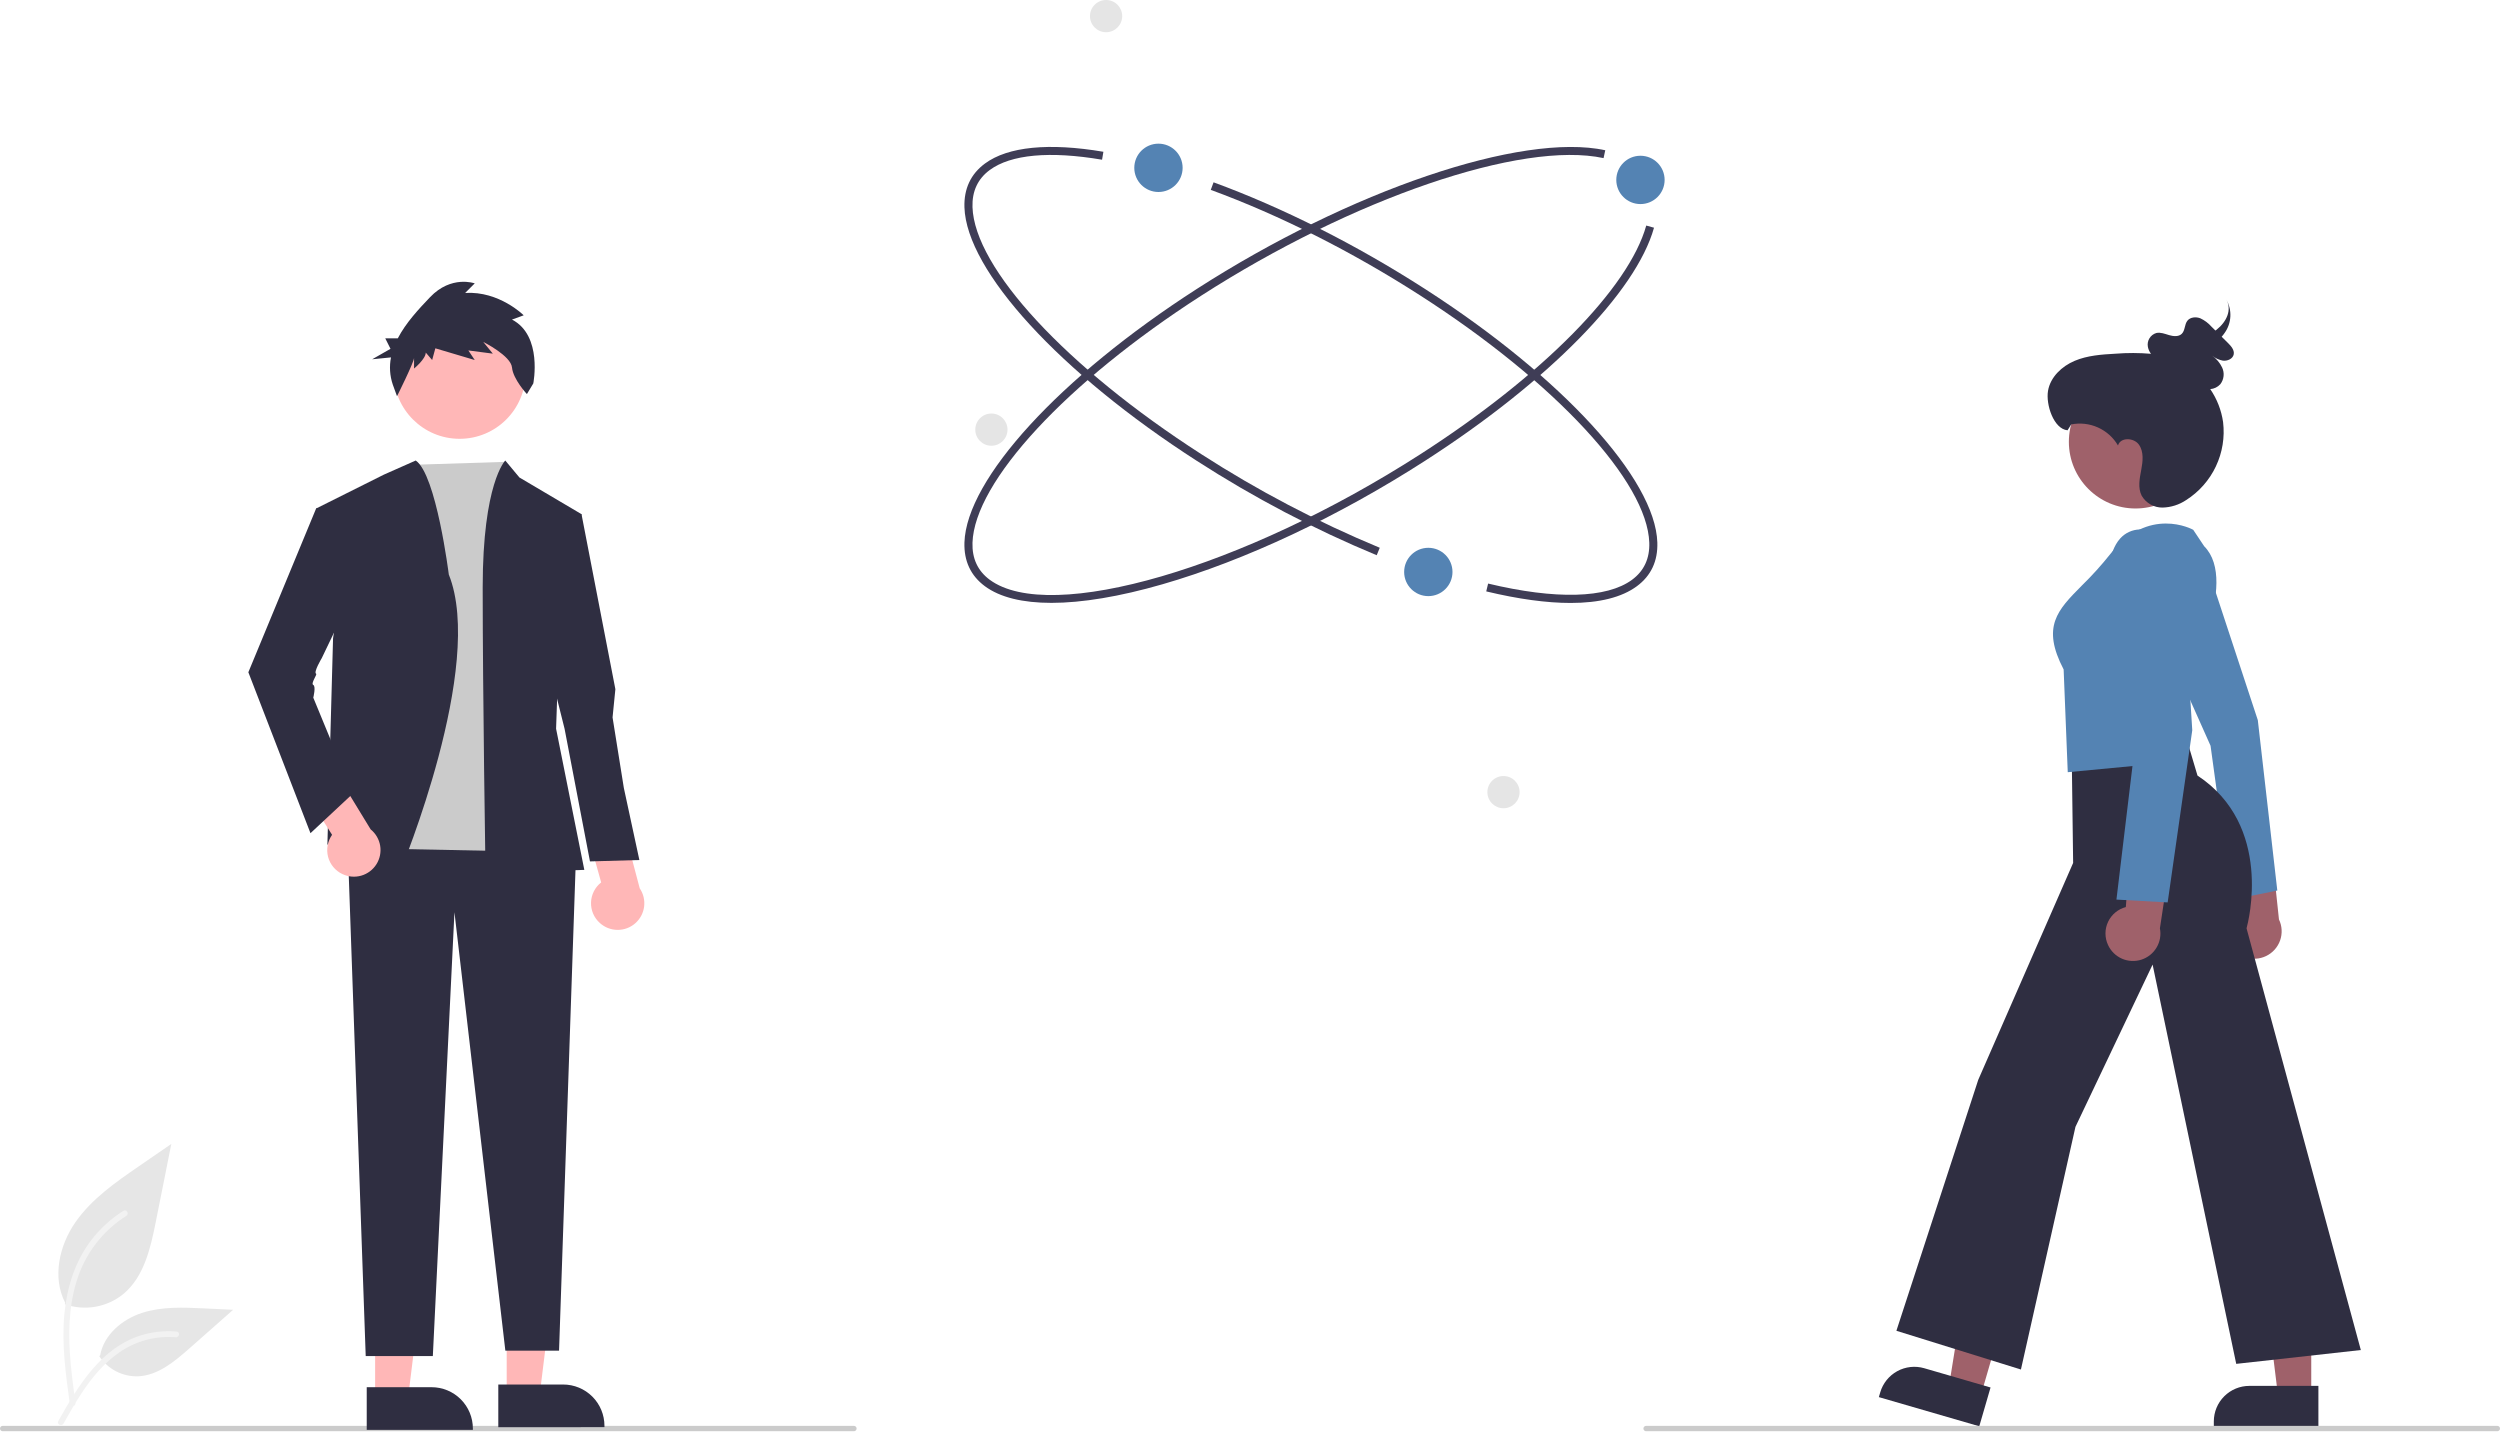 <svg width="200" height="115" viewBox="0 0 200 115" fill="none" xmlns="http://www.w3.org/2000/svg">
<g clip-path="url(#clip0_261_54)">
<path d="M5.184 104.337C5.972 104.614 6.818 104.683 7.641 104.538C8.464 104.393 9.236 104.039 9.882 103.509C11.528 102.128 12.044 99.853 12.464 97.746L13.706 91.513L11.106 93.303C9.236 94.59 7.324 95.919 6.03 97.784C4.735 99.648 4.171 102.194 5.21 104.212" fill="#E6E6E6"/>
<path d="M5.585 112.317C5.258 109.932 4.921 107.518 5.151 105.108C5.355 102.968 6.008 100.878 7.337 99.164C8.043 98.256 8.901 97.478 9.874 96.865C10.128 96.705 10.361 97.107 10.109 97.266C8.425 98.33 7.123 99.901 6.39 101.753C5.581 103.812 5.451 106.056 5.59 108.244C5.674 109.566 5.853 110.88 6.033 112.193C6.047 112.252 6.039 112.315 6.008 112.368C5.978 112.421 5.929 112.46 5.871 112.479C5.811 112.495 5.748 112.487 5.695 112.456C5.641 112.426 5.602 112.375 5.585 112.316L5.585 112.317Z" fill="#F2F2F2"/>
<path d="M7.94 108.492C8.278 109.006 8.743 109.425 9.29 109.707C9.836 109.989 10.446 110.126 11.061 110.104C12.642 110.029 13.959 108.926 15.144 107.879L18.651 104.783L16.33 104.672C14.661 104.592 12.949 104.517 11.359 105.032C9.769 105.547 8.303 106.786 8.012 108.431" fill="#E6E6E6"/>
<path d="M4.66 113.688C6.235 110.901 8.063 107.803 11.328 106.813C12.235 106.538 13.187 106.44 14.132 106.523C14.43 106.549 14.355 107.008 14.058 106.982C12.475 106.851 10.894 107.269 9.583 108.166C8.321 109.025 7.338 110.219 6.507 111.486C5.997 112.261 5.541 113.07 5.085 113.878C4.939 114.136 4.512 113.949 4.66 113.688Z" fill="#F2F2F2"/>
<path d="M79.312 35.66C80.023 35.66 80.601 35.083 80.601 34.371C80.601 33.659 80.023 33.082 79.312 33.082C78.6 33.082 78.023 33.659 78.023 34.371C78.023 35.083 78.6 35.66 79.312 35.66Z" fill="#E5E5E5"/>
<path d="M110.137 44.419C105.122 42.338 100.305 39.81 95.743 36.867C84.788 29.82 77.318 21.67 77.155 16.586C77.108 15.1 77.66 13.921 78.796 13.083C80.634 11.727 83.911 11.402 88.272 12.142L88.165 12.777C83.98 12.067 80.872 12.352 79.179 13.602C78.223 14.306 77.759 15.303 77.799 16.565C77.956 21.447 85.306 29.388 96.091 36.325C100.62 39.247 105.403 41.756 110.381 43.822L110.137 44.419Z" fill="#3F3D56"/>
<path d="M125.647 48.237C123.736 48.237 121.473 47.929 118.899 47.312L119.049 46.685C124.453 47.981 128.543 47.873 130.564 46.382C131.52 45.677 131.984 44.68 131.943 43.418C131.787 38.536 124.436 30.595 113.651 23.658C108.185 20.142 102.38 17.214 96.862 15.19L97.085 14.585C102.646 16.625 108.495 19.575 114 23.116C124.955 30.163 132.425 38.313 132.587 43.398C132.635 44.884 132.083 46.062 130.947 46.9C129.74 47.79 127.949 48.237 125.647 48.237Z" fill="#3F3D56"/>
<path d="M84.114 48.23C81.806 48.23 79.999 47.787 78.796 46.9C77.66 46.062 77.108 44.884 77.155 43.398C77.318 38.313 84.787 30.163 95.743 23.116C107.986 15.241 121.729 10.573 128.421 12.019L128.285 12.649C121.744 11.235 108.205 15.866 96.091 23.658C85.306 30.595 77.956 38.536 77.799 43.418C77.759 44.68 78.223 45.677 79.179 46.382C84.018 49.95 99.482 45.439 113.651 36.325C123.384 30.064 130.301 23.059 131.7 18.044L132.321 18.217C130.881 23.378 123.86 30.525 114 36.867C107.06 41.331 99.599 44.839 92.989 46.744C89.556 47.734 86.555 48.23 84.114 48.23Z" fill="#3F3D56"/>
<path d="M92.676 15.36C93.744 15.36 94.61 14.494 94.61 13.426C94.61 12.359 93.744 11.493 92.676 11.493C91.609 11.493 90.743 12.359 90.743 13.426C90.743 14.494 91.609 15.36 92.676 15.36Z" fill="#5483B3"/>
<path d="M114.265 47.69C115.333 47.69 116.199 46.825 116.199 45.757C116.199 44.689 115.333 43.824 114.265 43.824C113.198 43.824 112.332 44.689 112.332 45.757C112.332 46.825 113.198 47.69 114.265 47.69Z" fill="#5483B3"/>
<path d="M120.28 64.66C120.992 64.66 121.569 64.083 121.569 63.371C121.569 62.66 120.992 62.083 120.28 62.083C119.568 62.083 118.991 62.66 118.991 63.371C118.991 64.083 119.568 64.66 120.28 64.66Z" fill="#E5E5E5"/>
<path d="M88.487 2.578C89.199 2.578 89.776 2.001 89.776 1.289C89.776 0.577 89.199 0 88.487 0C87.775 0 87.198 0.577 87.198 1.289C87.198 2.001 87.775 2.578 88.487 2.578Z" fill="#E5E5E5"/>
<path d="M131.236 16.326C132.304 16.326 133.17 15.461 133.17 14.393C133.17 13.325 132.304 12.46 131.236 12.46C130.168 12.46 129.303 13.325 129.303 14.393C129.303 15.461 130.168 16.326 131.236 16.326Z" fill="#5483B3"/>
<path d="M68.314 114.498H0.215C0.158 114.498 0.103 114.476 0.063 114.435C0.023 114.395 0 114.341 0 114.284C0 114.227 0.023 114.172 0.063 114.132C0.103 114.091 0.158 114.069 0.215 114.069H68.314C68.371 114.069 68.425 114.091 68.466 114.132C68.506 114.172 68.529 114.227 68.529 114.284C68.529 114.341 68.506 114.395 68.466 114.435C68.425 114.476 68.371 114.498 68.314 114.498Z" fill="#CBCBCB"/>
<path d="M40.536 111.623L43.17 111.623L44.423 101.465L40.536 101.465L40.536 111.623Z" fill="#FFB7B7"/>
<path d="M39.864 110.761L45.051 110.761H45.051C45.928 110.761 46.768 111.109 47.388 111.729C48.008 112.349 48.356 113.189 48.356 114.066V114.173L39.864 114.174L39.864 110.761Z" fill="#2F2E41"/>
<path d="M30.01 111.838L32.644 111.837L33.897 101.679L30.009 101.679L30.01 111.838Z" fill="#FFB7B7"/>
<path d="M29.338 110.977L34.525 110.976H34.525C35.402 110.976 36.242 111.325 36.862 111.944C37.482 112.564 37.83 113.405 37.83 114.282V114.389L29.338 114.389L29.338 110.977Z" fill="#2F2E41"/>
<path d="M46.063 68.913L44.724 108.054H40.428L36.356 72.978L34.627 108.484H29.257L27.773 66.428L44.261 66.203L46.063 68.913Z" fill="#2F2E41"/>
<path d="M32.855 37.189L40.428 36.949L42.115 68.123L30.145 67.883L32.855 37.189Z" fill="#CBCBCB"/>
<path d="M38.841 69.816L46.746 69.591L44.487 58.298L44.713 51.748L46.52 41.133L41.551 38.197L40.422 36.841C40.422 36.841 38.615 38.648 38.615 47.005C38.615 55.362 38.841 69.816 38.841 69.816Z" fill="#2F2E41"/>
<path d="M32.065 69.591C32.065 69.591 38.84 53.276 35.904 45.962C35.904 45.962 34.905 37.971 33.259 36.841L30.71 37.971L25.289 40.681L27.322 46.327L26.644 51.07L26.192 67.558L32.065 69.591Z" fill="#2F2E41"/>
<path d="M27.395 69.927C27.114 69.796 26.866 69.604 26.668 69.367C26.47 69.129 26.326 68.85 26.247 68.551C26.168 68.251 26.156 67.938 26.211 67.634C26.266 67.329 26.387 67.04 26.566 66.787L23.988 62.692L26.094 60.518L29.654 66.353C30.059 66.681 30.329 67.147 30.414 67.661C30.498 68.176 30.391 68.703 30.112 69.144C29.834 69.584 29.403 69.907 28.902 70.052C28.401 70.196 27.865 70.152 27.395 69.927Z" fill="#FFB7B7"/>
<path d="M47.988 73.84C47.757 73.634 47.574 73.379 47.452 73.095C47.33 72.81 47.272 72.502 47.282 72.193C47.292 71.883 47.37 71.58 47.51 71.304C47.65 71.028 47.849 70.785 48.093 70.594L46.794 65.932L49.435 64.452L51.176 71.062C51.47 71.493 51.595 72.016 51.529 72.533C51.463 73.05 51.209 73.525 50.816 73.867C50.423 74.21 49.918 74.396 49.397 74.391C48.875 74.386 48.374 74.19 47.988 73.84Z" fill="#FFB7B7"/>
<path d="M27.773 40.229L25.289 40.681L19.868 53.781L24.837 66.654L28.225 63.492L25.063 55.813C25.063 55.813 25.289 54.91 25.063 54.797C24.837 54.684 25.395 53.957 25.289 53.901C25.063 53.781 25.741 52.651 25.741 52.651L28.451 47.005L27.773 40.229Z" fill="#2F2E41"/>
<path d="M44.035 41.133H46.52L49.23 55.136L49.005 57.394L49.908 63.041L51.15 68.8L47.198 68.913L45.165 58.298L43.358 51.07L44.035 41.133Z" fill="#2F2E41"/>
<path d="M36.769 35.105C39.683 35.105 42.045 32.743 42.045 29.829C42.045 26.915 39.683 24.553 36.769 24.553C33.855 24.553 31.492 26.915 31.492 29.829C31.492 32.743 33.855 35.105 36.769 35.105Z" fill="#FFB7B7"/>
<path d="M40.959 25.566L41.896 25.225C41.896 25.225 39.938 23.266 37.212 23.436L37.979 22.67C37.979 22.67 36.105 21.988 34.402 23.777C33.506 24.717 32.47 25.822 31.824 27.067H30.821L31.24 27.905L29.774 28.742L31.279 28.592C31.136 29.315 31.185 30.062 31.421 30.761L31.761 31.698C31.761 31.698 33.124 28.972 33.124 28.631V29.483C33.124 29.483 34.061 28.717 34.061 28.206L34.572 28.802L34.828 27.865L37.979 28.802L37.468 28.035L39.426 28.291L38.66 27.354C38.66 27.354 40.874 28.461 40.96 29.398C41.045 30.335 42.152 31.527 42.152 31.527L42.663 30.676C42.663 30.676 43.429 26.843 40.959 25.566Z" fill="#2F2E41"/>
<path d="M161.347 101.712L157.574 100.616L155.927 110.829L158.483 111.572L161.347 101.712Z" fill="#9F616A"/>
<path d="M150.308 111.769L150.417 111.395C150.627 110.671 151.116 110.06 151.777 109.696C152.438 109.333 153.216 109.247 153.94 109.458L159.244 110.998L158.342 114.102L150.308 111.769Z" fill="#2F2E41"/>
<path d="M184.901 101.364L180.972 101.364L182.239 111.631L184.9 111.632L184.901 101.364Z" fill="#9F616A"/>
<path d="M177.106 114.103L177.106 113.713C177.106 113.34 177.179 112.97 177.322 112.625C177.465 112.281 177.674 111.967 177.939 111.703C178.203 111.439 178.516 111.23 178.861 111.087C179.206 110.944 179.575 110.871 179.949 110.871L185.472 110.871L185.472 114.103L177.106 114.103Z" fill="#2F2E41"/>
<path d="M181.286 76.484C181.811 76.233 182.215 75.783 182.408 75.234C182.602 74.685 182.569 74.081 182.317 73.556L181.573 66.549L177.866 64.964L179.248 72.599C178.754 72.881 178.39 73.344 178.23 73.89C178.071 74.435 178.13 75.021 178.394 75.525C178.658 76.028 179.107 76.409 179.646 76.588C180.186 76.767 180.774 76.73 181.286 76.484Z" fill="#9F616A"/>
<path d="M180.625 57.611L176.275 44.406C176.184 44.255 175.102 42.55 172.744 43.275C172.484 43.349 172.241 43.474 172.032 43.645C171.822 43.816 171.65 44.028 171.526 44.268C170.836 45.591 171.48 47.635 171.483 47.646L176.838 59.647L176.844 59.659L178.534 71.983L182.184 71.242L180.625 57.611Z" fill="#5483B3"/>
<path d="M151.712 106.462L158.26 86.386L165.851 69.034L165.741 60.619L174.75 58.519L175.799 62.045C181.866 66.049 179.867 73.749 179.724 74.266L188.866 108.002L178.898 109.109L172.208 77.167L166.037 90.146L161.674 109.561L151.712 106.462Z" fill="#2F2E41"/>
<path d="M165.091 53.556C163.3 50.122 164.595 48.815 166.553 46.838C167.354 46.057 168.105 45.227 168.802 44.352C171.857 40.425 175.402 42.353 175.438 42.374L175.458 42.385L176.334 43.699C179.22 46.604 174.843 54.587 174.51 55.182L174.73 60.891L165.42 61.777L165.091 53.556Z" fill="#5483B3"/>
<path d="M170.842 40.679C173.787 40.679 176.175 38.291 176.175 35.346C176.175 32.401 173.787 30.013 170.842 30.013C167.897 30.013 165.509 32.401 165.509 35.346C165.509 38.291 167.897 40.679 170.842 40.679Z" fill="#9F616A"/>
<path d="M168.641 75.594C168.863 76.083 169.258 76.473 169.749 76.691C170.24 76.909 170.794 76.938 171.306 76.775C171.818 76.611 172.252 76.266 172.526 75.803C172.801 75.341 172.896 74.794 172.793 74.267L173.847 67.299L170.661 64.828L170.066 72.564C169.757 72.646 169.47 72.794 169.225 72.998C168.98 73.202 168.782 73.457 168.646 73.746C168.51 74.035 168.439 74.35 168.438 74.669C168.437 74.989 168.506 75.304 168.641 75.594Z" fill="#9F616A"/>
<path d="M169.315 71.967L170.819 59.441L168.676 46.478C168.671 46.388 168.564 44.238 169.62 43.073C169.818 42.853 170.058 42.676 170.327 42.553C170.596 42.429 170.888 42.363 171.183 42.357C173.862 42.24 174.502 44.471 174.508 44.494L175.381 58.419L173.413 72.194L169.315 71.967Z" fill="#5483B3"/>
<path d="M165.405 34.423L165.695 33.955C166.417 33.811 167.166 33.896 167.837 34.198C168.508 34.5 169.069 35.004 169.44 35.64C169.623 34.965 170.711 35 171.114 35.572C171.517 36.143 171.428 36.915 171.297 37.602C171.166 38.289 171.019 39.036 171.336 39.659C171.505 39.95 171.748 40.191 172.041 40.357C172.334 40.524 172.665 40.61 173.002 40.606C173.677 40.59 174.333 40.381 174.894 40.004C175.924 39.348 176.749 38.414 177.271 37.309C177.793 36.205 177.993 34.975 177.846 33.762C177.71 32.818 177.359 31.917 176.82 31.129C177.129 31.106 177.417 30.966 177.626 30.737C177.771 30.548 177.861 30.323 177.886 30.087C177.911 29.85 177.87 29.611 177.768 29.397C177.589 29.021 177.316 28.698 176.977 28.458C177.221 28.653 177.508 28.787 177.814 28.849C178.19 28.903 178.63 28.708 178.698 28.345C178.763 28 178.486 27.685 178.23 27.432C178.065 27.268 177.899 27.103 177.733 26.939C177.819 26.842 177.899 26.739 177.972 26.632C178.249 26.245 178.407 25.786 178.429 25.31C178.451 24.835 178.336 24.363 178.096 23.952C178.57 24.763 178.154 25.727 177.318 26.384C177.291 26.405 177.261 26.424 177.233 26.444L176.916 26.13C176.668 25.848 176.364 25.621 176.024 25.463C175.673 25.328 175.224 25.367 174.995 25.653C174.75 25.959 174.819 26.445 174.532 26.714C174.281 26.949 173.872 26.91 173.534 26.811C173.196 26.711 172.847 26.566 172.506 26.64C172.276 26.708 172.08 26.859 171.955 27.064C171.83 27.268 171.786 27.512 171.83 27.747C171.869 27.95 171.954 28.141 172.08 28.304C171.136 28.224 170.187 28.221 169.242 28.296C168.13 28.358 166.994 28.435 165.968 28.869C164.943 29.303 164.031 30.166 163.842 31.263C163.653 32.361 164.295 34.326 165.405 34.423Z" fill="#2F2E41"/>
<path d="M199.786 114.498H131.687C131.631 114.498 131.576 114.476 131.536 114.435C131.495 114.395 131.473 114.341 131.473 114.284C131.473 114.227 131.495 114.172 131.536 114.132C131.576 114.091 131.631 114.069 131.687 114.069H199.786C199.843 114.069 199.898 114.091 199.938 114.132C199.979 114.172 200.001 114.227 200.001 114.284C200.001 114.341 199.979 114.395 199.938 114.435C199.898 114.476 199.843 114.498 199.786 114.498Z" fill="#CBCBCB"/>
</g>
<defs>
<clipPath id="clip0_261_54">
<rect width="200" height="114.499" fill="white"/>
</clipPath>
</defs>
</svg>
